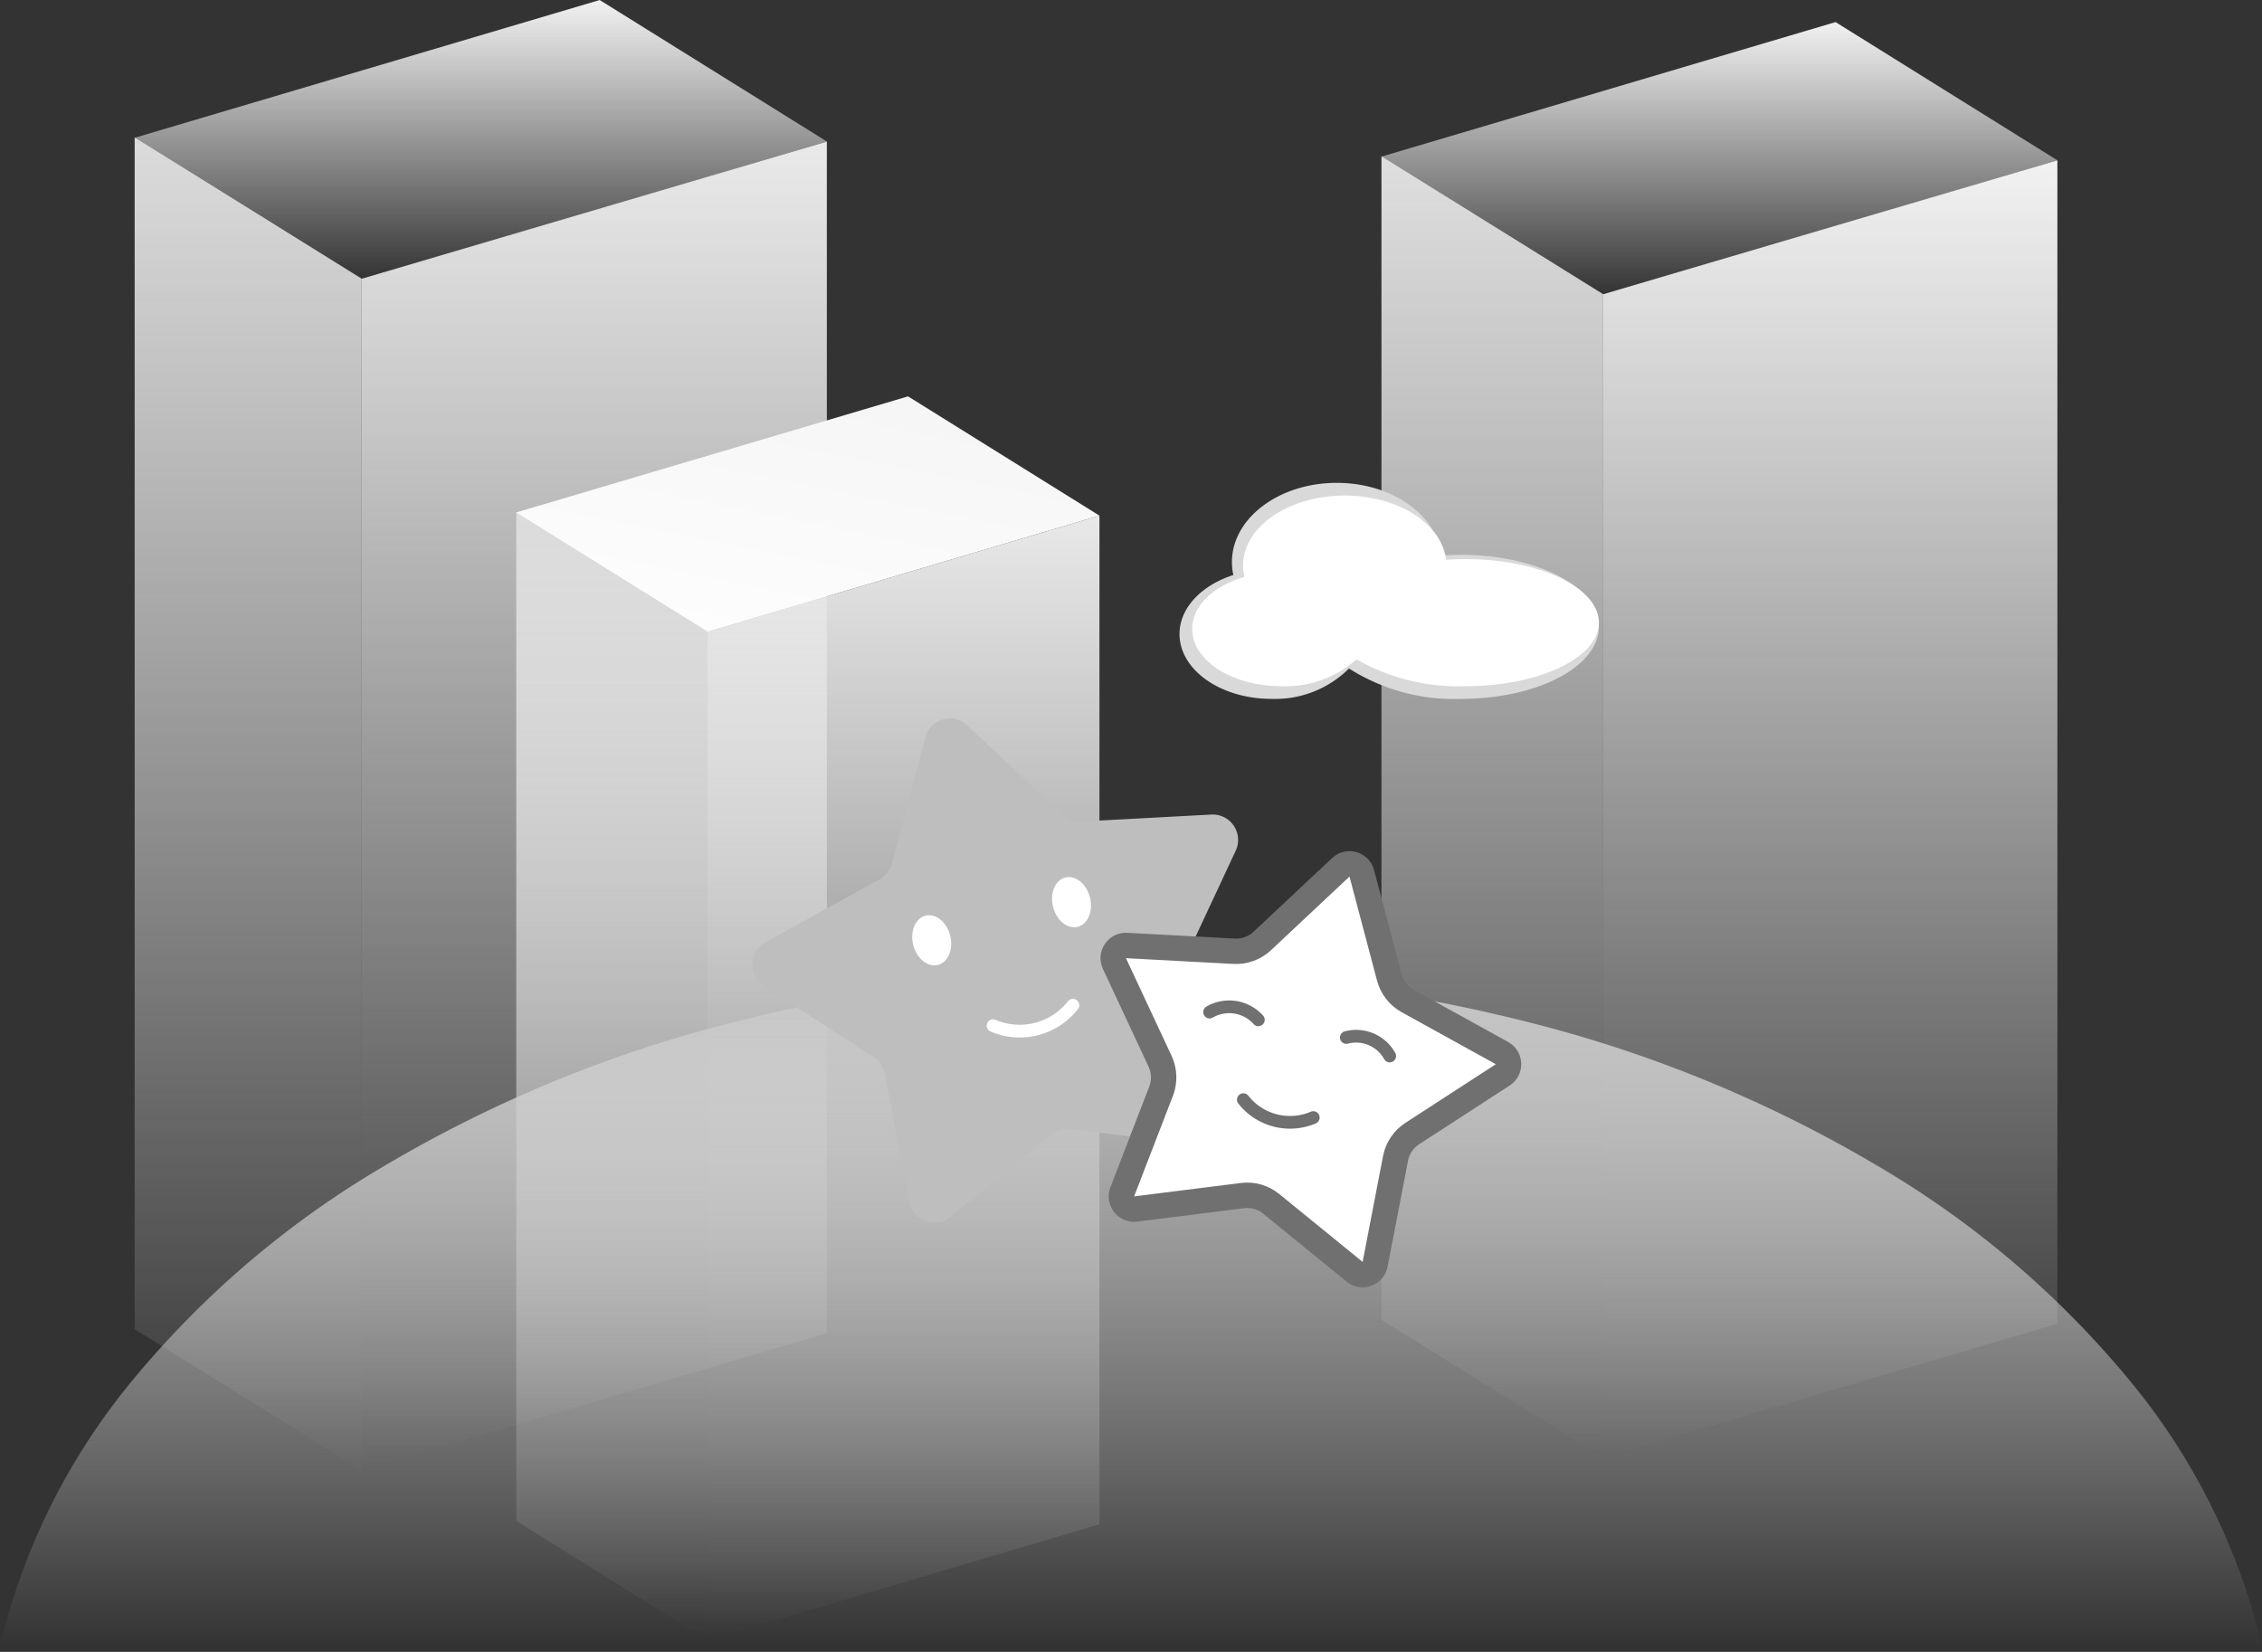 <svg xmlns="http://www.w3.org/2000/svg" xmlns:xlink="http://www.w3.org/1999/xlink" width="178" height="130" viewBox="0 0 178 130">
  <rect x="0" y="0" width="178" height="130" fill="#333333" stroke="none"/>
  <defs>
    <clipPath id="clip-path">
      <rect id="矩形_844" data-name="矩形 844" width="178" height="130" transform="translate(1318 898)" fill="none"/>
    </clipPath>
    <linearGradient id="linear-gradient" x1="0.5" x2="0.5" y2="1" gradientUnits="objectBoundingBox">
      <stop offset="0" stop-color="#e9e9e9"/>
      <stop offset="1" stop-color="#fff" stop-opacity="0"/>
    </linearGradient>
    <linearGradient id="linear-gradient-2" x1="0.5" x2="0.5" y2="1" gradientUnits="objectBoundingBox">
      <stop offset="0" stop-color="#dcdcdc"/>
      <stop offset="1" stop-color="#fff" stop-opacity="0"/>
    </linearGradient>
    <linearGradient id="linear-gradient-3" x1="0.5" x2="0.5" y2="1" gradientUnits="objectBoundingBox">
      <stop offset="0" stop-color="#f1f1f1"/>
      <stop offset="1" stop-color="#fff" stop-opacity="0"/>
    </linearGradient>
    <linearGradient id="linear-gradient-5" x1="0.5" x2="0.5" y2="1" gradientUnits="objectBoundingBox">
      <stop offset="0" stop-color="#dedede"/>
      <stop offset="1" stop-color="#fff" stop-opacity="0"/>
    </linearGradient>
    <linearGradient id="linear-gradient-7" x1="0.5" x2="0.5" y2="1" gradientUnits="objectBoundingBox">
      <stop offset="0" stop-color="#e8e8e8"/>
      <stop offset="1" stop-color="#fff" stop-opacity="0"/>
    </linearGradient>
    <linearGradient id="linear-gradient-9" x1="0.213" y1="1.265" x2="0.846" gradientUnits="objectBoundingBox">
      <stop offset="0" stop-color="#fff"/>
      <stop offset="1" stop-color="#f5f5f5"/>
    </linearGradient>
    <linearGradient id="linear-gradient-10" x1="0.5" x2="0.5" y2="1" gradientUnits="objectBoundingBox">
      <stop offset="0" stop-color="#c5c5c5"/>
      <stop offset="1" stop-color="#fff" stop-opacity="0"/>
    </linearGradient>
  </defs>
  <g id="暂无收藏" transform="translate(-1780 -236)">
    <g id="暂无收藏-2" data-name="暂无收藏" transform="translate(462 -662)">
      <g id="蒙版组_16" data-name="蒙版组 16" clip-path="url(#clip-path)">
        <g id="组_414" data-name="组 414">
          <g id="组_409" data-name="组 409" transform="translate(1328.588 898)">
            <path id="路径_285" data-name="路径 285" d="M0,10.795,36.6,0V93.779L0,104.574Z" transform="translate(17.878 11.142)" fill="url(#linear-gradient)"/>
            <path id="路径_286" data-name="路径 286" d="M-8.492,10.642-26.361-.469v93.78l17.868,11.111Z" transform="translate(26.37 11.293)" fill="url(#linear-gradient-2)"/>
            <path id="路径_287" data-name="路径 287" d="M-8.5,5.55,28.106-5.3,10.228-16.437l-36.6,10.845Z" transform="translate(26.375 16.438)" fill="url(#linear-gradient-3)"/>
          </g>
          <g id="组_410" data-name="组 410" transform="translate(1426.701 899.737)">
            <path id="路径_288" data-name="路径 288" d="M0,10.539,35.741,0V91.56L0,102.1Z" transform="translate(17.457 10.88)" fill="url(#linear-gradient-3)"/>
            <path id="路径_289" data-name="路径 289" d="M-8.913,10.38-26.361-.469V91.093l17.448,10.848Z" transform="translate(26.37 11.038)" fill="url(#linear-gradient-5)"/>
            <path id="路径_290" data-name="路径 290" d="M-8.918,5.032,26.823-5.558,9.366-16.437-26.375-5.848Z" transform="translate(26.375 16.438)" fill="url(#linear-gradient-3)"/>
          </g>
          <g id="组_411" data-name="组 411" transform="translate(1358.616 929.192)">
            <path id="路径_291" data-name="路径 291" d="M0,9.137,30.839,0V79.381L0,88.519Z" transform="translate(15.062 9.387)" fill="url(#linear-gradient-7)"/>
            <path id="路径_292" data-name="路径 292" d="M-11.306,8.936l-15.054-9.4V78.913l15.054,9.4Z" transform="translate(26.369 9.588)" fill="url(#linear-gradient-2)"/>
            <path id="路径_293" data-name="路径 293" d="M-11.313,2.087,19.526-7.05,4.464-16.437-26.375-7.3Z" transform="translate(26.375 16.438)" fill="url(#linear-gradient-9)"/>
          </g>
          <path id="减去_130" data-name="减去 130" d="M178,53H0A51.361,51.361,0,0,1,10.453,32.048,74.532,74.532,0,0,1,30.195,15.237,103.3,103.3,0,0,1,57.089,4.058a127.515,127.515,0,0,1,63.823,0,103.3,103.3,0,0,1,26.894,11.179,74.532,74.532,0,0,1,19.741,16.811A51.363,51.363,0,0,1,178,53Z" transform="translate(1318 974.549)" fill="url(#linear-gradient-10)"/>
        </g>
      </g>
    </g>
    <g id="组_415" data-name="组 415" transform="translate(-2.182)">
      <path id="多边形_11" data-name="多边形 11" d="M19.783,2.878a2,2,0,0,1,3.435,0L28.48,11.7a2,2,0,0,0,1.27.924l10,2.295a2,2,0,0,1,1.061,3.262l-6.749,7.755a2,2,0,0,0-.483,1.491l.913,10.246a2,2,0,0,1-2.779,2.016l-9.425-4.032a2,2,0,0,0-1.573,0l-9.425,4.032a2,2,0,0,1-2.779-2.016l.913-10.246a2,2,0,0,0-.483-1.491L2.19,18.177a2,2,0,0,1,1.061-3.262l10-2.295a2,2,0,0,0,1.27-.924Z" transform="translate(1835.182 296.72) rotate(-16)" fill="#bebebe"/>
      <g id="多边形_12" data-name="多边形 12" transform="translate(1871.343 296.041) rotate(16)" fill="#fff">
        <path d="M 28.194 33.772 C 28.061 33.772 27.927 33.744 27.798 33.688 L 20.018 30.36 C 19.643 30.2 19.246 30.119 18.838 30.119 C 18.43 30.119 18.033 30.2 17.658 30.36 L 9.878 33.688 C 9.749 33.744 9.616 33.772 9.482 33.772 C 9.205 33.772 8.935 33.651 8.742 33.44 C 8.608 33.294 8.456 33.044 8.489 32.68 L 9.243 24.221 C 9.315 23.412 9.05 22.597 8.517 21.985 L 2.944 15.581 C 2.609 15.196 2.695 14.777 2.748 14.615 C 2.8 14.453 2.977 14.064 3.475 13.95 L 11.73 12.056 C 12.524 11.874 13.218 11.368 13.635 10.669 L 17.979 3.39 C 18.242 2.95 18.667 2.903 18.838 2.903 C 19.009 2.903 19.434 2.95 19.697 3.39 L 24.041 10.669 C 24.458 11.368 25.152 11.874 25.946 12.056 L 34.201 13.95 C 34.699 14.064 34.876 14.453 34.928 14.615 C 34.981 14.777 35.067 15.196 34.732 15.581 L 29.159 21.985 C 28.626 22.597 28.361 23.412 28.433 24.221 L 29.188 32.68 C 29.22 33.044 29.068 33.294 28.934 33.44 C 28.741 33.651 28.471 33.772 28.194 33.772 Z" stroke="none"/>
        <path d="M 18.838 3.903 L 18.838 3.903 L 14.494 11.182 C 13.938 12.114 13.012 12.787 11.954 13.03 L 3.699 14.925 C 3.699 14.925 3.699 14.925 3.699 14.925 L 9.272 21.328 C 9.982 22.145 10.335 23.231 10.239 24.309 L 9.485 32.769 L 17.265 29.441 C 17.765 29.227 18.294 29.119 18.838 29.119 C 19.382 29.119 19.911 29.227 20.411 29.441 L 28.191 32.769 C 28.191 32.769 28.191 32.769 28.191 32.769 C 28.191 32.769 28.191 32.769 28.191 32.769 L 27.437 24.309 C 27.341 23.231 27.694 22.145 28.404 21.328 L 33.977 14.925 L 25.722 13.03 C 24.664 12.787 23.738 12.114 23.182 11.182 L 18.838 3.903 M 18.838 1.903 C 19.503 1.903 20.168 2.228 20.555 2.878 L 24.9 10.157 C 25.179 10.625 25.638 10.959 26.17 11.081 L 34.425 12.975 C 35.897 13.313 36.478 15.098 35.486 16.238 L 29.913 22.641 C 29.556 23.052 29.381 23.59 29.429 24.132 L 30.184 32.591 C 30.293 33.814 29.311 34.772 28.194 34.772 C 27.934 34.772 27.667 34.72 27.405 34.608 L 19.625 31.28 C 19.373 31.172 19.106 31.119 18.838 31.119 C 18.57 31.119 18.303 31.172 18.051 31.28 L 10.271 34.608 C 10.009 34.72 9.742 34.772 9.482 34.772 C 8.365 34.772 7.384 33.814 7.493 32.591 L 8.247 24.132 C 8.295 23.59 8.12 23.052 7.763 22.641 L 2.19 16.238 C 1.198 15.098 1.779 13.313 3.251 12.975 L 11.507 11.081 C 12.038 10.959 12.497 10.625 12.777 10.157 L 17.121 2.878 C 17.509 2.228 18.173 1.903 18.838 1.903 Z" stroke="none" fill="#707070"/>
      </g>
      <path id="路径_303" data-name="路径 303" d="M0,0A3.024,3.024,0,0,0,3.274,1.75" transform="matrix(-0.996, 0.087, -0.087, -0.996, 1891.54, 319.108)" fill="none" stroke="#707070" stroke-linecap="round" stroke-width="1"/>
      <path id="路径_302" data-name="路径 302" d="M3.332,0A3.086,3.086,0,0,1,0,2" transform="translate(1879.918 317.791) rotate(-140)" fill="none" stroke="#707070" stroke-linecap="round" stroke-width="1"/>
      <path id="路径_301" data-name="路径 301" d="M5.758,0A5.326,5.326,0,0,1,0,2.981" transform="translate(1861.001 313.817) rotate(13)" fill="none" stroke="#fff" stroke-linecap="round" stroke-width="1"/>
      <path id="路径_304" data-name="路径 304" d="M5.045,2.651A4.667,4.667,0,0,0,0,.039" transform="translate(1885.534 323.989) rotate(167)" fill="none" stroke="#707070" stroke-linecap="round" stroke-width="1"/>
      <ellipse id="椭圆_393" data-name="椭圆 393" cx="1.5" cy="2" rx="1.5" ry="2" transform="translate(1853.561 308.422) rotate(-14)" fill="#fff"/>
      <ellipse id="椭圆_394" data-name="椭圆 394" cx="1.5" cy="2" rx="1.5" ry="2" transform="translate(1864.561 305.422) rotate(-14)" fill="#fff"/>
      <path id="联合_74" data-name="联合 74" d="M13.336-3556.391A8.234,8.234,0,0,1,7.219-3554C3.232-3554,0-3556.284,0-3559.1c0-2.065,1.737-3.843,4.235-4.646a4.781,4.781,0,0,1-.11-1.021c0-3.442,3.694-6.233,8.25-6.233,4.331,0,7.882,2.521,8.223,5.727q.771-.059,1.574-.06c5.98,0,10.828,2.537,10.828,5.666S28.152-3554,22.172-3554A15.4,15.4,0,0,1,13.336-3556.391Z" transform="translate(1875 3845)" fill="#d9d9d9"/>
      <path id="联合_75" data-name="联合 75" d="M12.932-3558.109A8.414,8.414,0,0,1,7-3556c-3.866,0-7-2.015-7-4.5,0-1.822,1.684-3.391,4.107-4.1a3.858,3.858,0,0,1-.107-.9c0-3.037,3.582-5.5,8-5.5,4.2,0,7.643,2.224,7.974,5.053q.748-.052,1.526-.052c5.8,0,10.5,2.239,10.5,5s-4.7,5-10.5,5A16.045,16.045,0,0,1,12.932-3558.109Z" transform="translate(1876 3846)" fill="#fff"/>
    </g>
  </g>
</svg>
